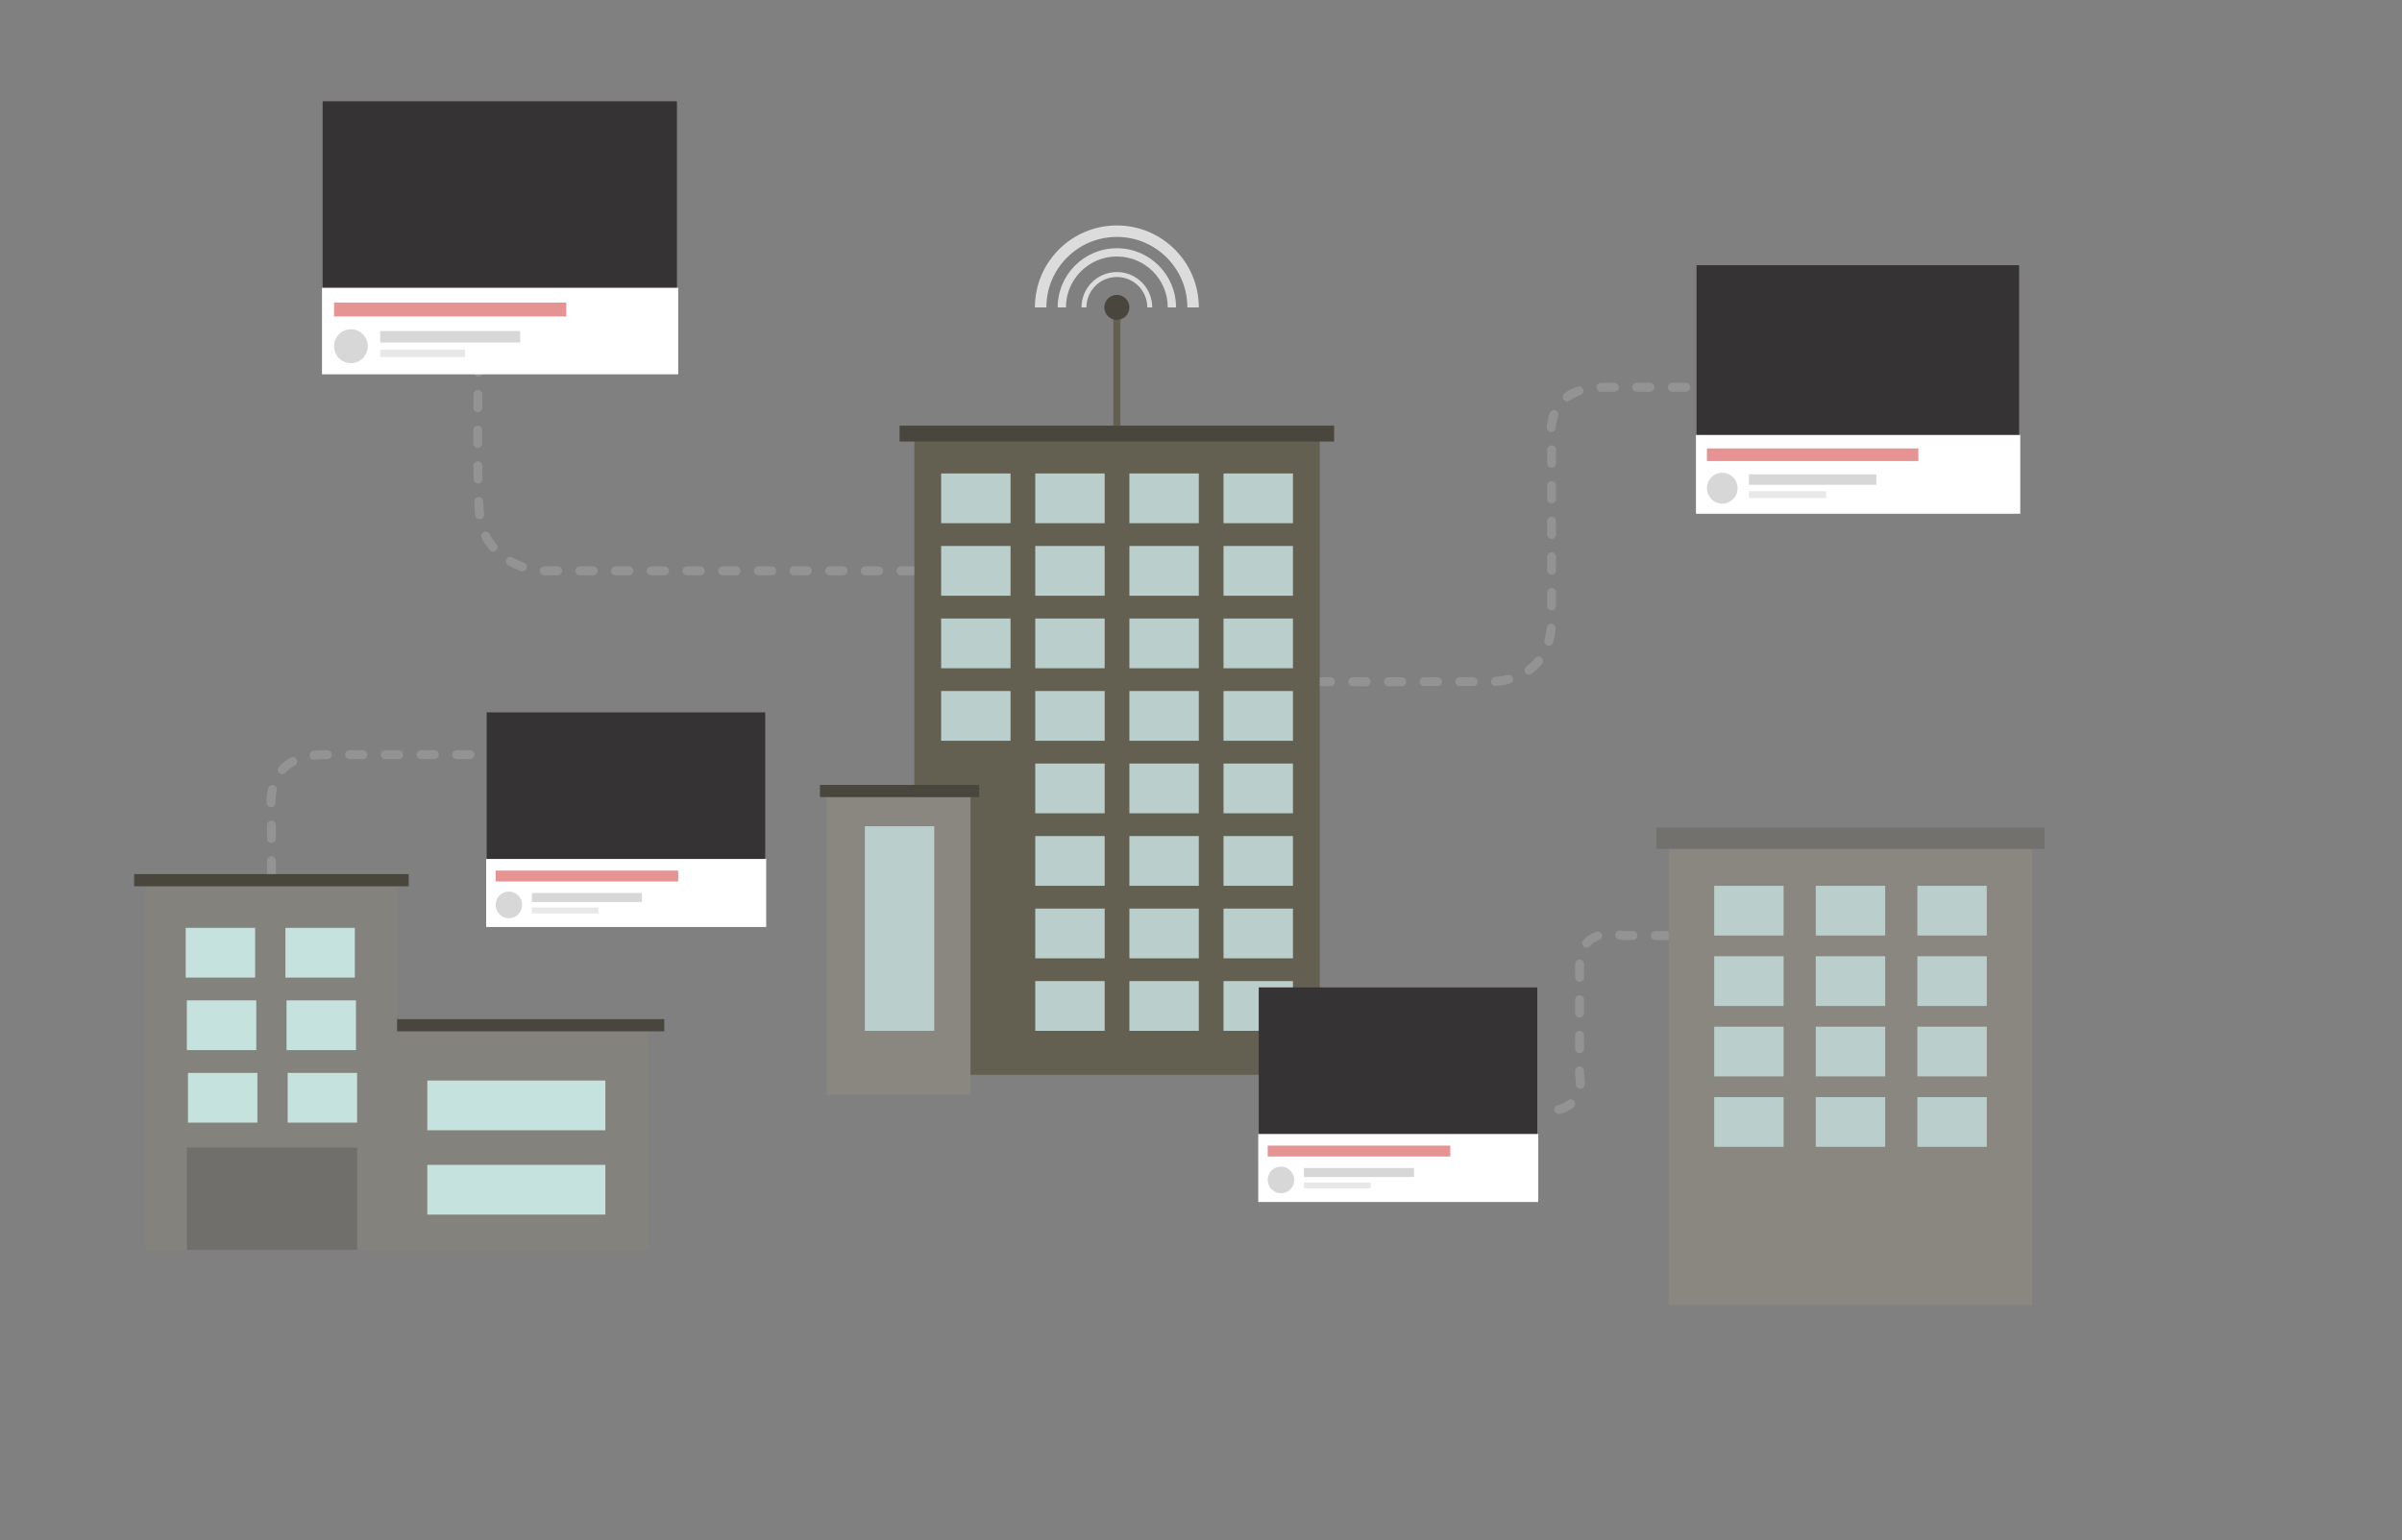 <?xml version="1.0" encoding="utf-8"?>
<!-- Generator: Adobe Illustrator 16.2.1, SVG Export Plug-In . SVG Version: 6.00 Build 0)  -->
<!DOCTYPE svg PUBLIC "-//W3C//DTD SVG 1.1//EN" "http://www.w3.org/Graphics/SVG/1.1/DTD/svg11.dtd">
<svg version="1.1" id="Layer_1" xmlns="http://www.w3.org/2000/svg" xmlns:xlink="http://www.w3.org/1999/xlink" x="0px" y="0px"
	 width="460px" height="295px" viewBox="0 0 460 295" enable-background="new 0 0 460 295" xml:space="preserve">
<rect x="0" y="0" width="460" height="295" fill="#808080" stroke="none"/>
<path fill="none" stroke="#939393" stroke-width="1.708" stroke-linecap="round" stroke-linejoin="round" stroke-miterlimit="10" stroke-dasharray="2.562,4.271" d="
	M319.562,179.181h-8.812c0,0-8.25-2.181-8.25,5.819s0,20.867,0,20.867s1.764,6.993-6.993,6.993"/>
<path fill="none" stroke="#939393" stroke-width="1.708" stroke-linecap="round" stroke-linejoin="round" stroke-miterlimit="10" stroke-dasharray="2.562,4.271" d="
	M51.976,167.416v-12.724c0,0-1.54-10.158,10.158-10.158s30.912,0,30.912,0"/>
<path fill="none" stroke="#939393" stroke-width="1.708" stroke-linecap="round" stroke-linejoin="round" stroke-miterlimit="10" stroke-dasharray="2.562,4.271" d="
	M252.229,130.569l32.912-0.006c0,0,12,0.667,12-12s0-34.463,0-34.463s-1.821-9.923,9.922-9.923c11.744,0,29.744,0,29.744,0"/>
<rect x="324.897" y="50.792" fill="#353333" width="61.774" height="32.77"/>
<rect x="324.785" y="83.307" fill="#FFFFFF" width="62.108" height="15.093"/>
<rect x="326.886" y="85.886" opacity="0.5" fill="#CF2A28" enable-background="new    " width="40.494" height="2.422"/>
<ellipse fill="#D7D7D7" cx="329.825" cy="93.502" rx="2.938" ry="2.96"/>
<rect x="334.926" y="90.853" fill="#D7D7D7" width="24.411" height="2.003"/>
<rect x="334.926" y="94.083" fill="#E8E8E8" width="14.797" height="1.304"/>
<path fill="none" stroke="#939393" stroke-width="1.708" stroke-linecap="round" stroke-linejoin="round" stroke-miterlimit="10" stroke-dasharray="2.562,4.271" d="
	M175.108,109.333h-72c0,0-10.667-1.047-11.333-11.523s0-34.049,0-34.049"/>
<rect x="61.789" y="19.403" fill="#353333" width="67.85" height="35.993"/>
<rect x="61.667" y="55.115" fill="#FFFFFF" width="68.215" height="16.577"/>
<rect x="63.973" y="57.948" opacity="0.5" fill="#CF2A28" enable-background="new    " width="44.475" height="2.66"/>
<ellipse fill="#D7D7D7" cx="67.201" cy="66.312" rx="3.227" ry="3.251"/>
<rect x="72.803" y="63.403" fill="#D7D7D7" width="26.813" height="2.2"/>
<rect x="72.803" y="66.95" fill="#E8E8E8" width="16.253" height="1.432"/>
<rect x="175.108" y="83.045" fill="#636052" width="77.626" height="122.822"/>
<rect x="158.358" y="152.666" fill="#898780" width="27.5" height="57"/>
<rect x="157.024" y="150.334" fill="#49473D" width="30.5" height="2.332"/>
<rect x="172.274" y="81.522" fill="#49473D" width="83.226" height="3.045"/>
<rect x="180.234" y="90.681" fill="#BACECC" width="13.295" height="9.526"/>
<rect x="198.261" y="90.681" fill="#BACECC" width="13.294" height="9.526"/>
<rect x="216.288" y="90.681" fill="#BACECC" width="13.295" height="9.526"/>
<rect x="234.314" y="90.681" fill="#BACECC" width="13.295" height="9.526"/>
<rect x="180.234" y="104.57" fill="#BACECC" width="13.295" height="9.526"/>
<rect x="198.261" y="104.57" fill="#BACECC" width="13.294" height="9.526"/>
<rect x="216.288" y="104.57" fill="#BACECC" width="13.295" height="9.526"/>
<rect x="234.314" y="104.57" fill="#BACECC" width="13.295" height="9.526"/>
<rect x="180.234" y="118.46" fill="#BACECC" width="13.295" height="9.526"/>
<rect x="198.261" y="118.46" fill="#BACECC" width="13.294" height="9.526"/>
<rect x="216.288" y="118.46" fill="#BACECC" width="13.295" height="9.526"/>
<rect x="234.314" y="118.46" fill="#BACECC" width="13.295" height="9.526"/>
<rect x="180.234" y="132.35" fill="#BACECC" width="13.295" height="9.526"/>
<rect x="198.261" y="132.35" fill="#BACECC" width="13.294" height="9.526"/>
<rect x="216.288" y="132.35" fill="#BACECC" width="13.295" height="9.526"/>
<rect x="234.314" y="132.35" fill="#BACECC" width="13.295" height="9.526"/>
<rect x="198.261" y="146.239" fill="#BACECC" width="13.294" height="9.526"/>
<rect x="216.288" y="146.239" fill="#BACECC" width="13.295" height="9.526"/>
<rect x="234.314" y="146.239" fill="#BACECC" width="13.295" height="9.526"/>
<rect x="198.261" y="160.129" fill="#BACECC" width="13.294" height="9.526"/>
<rect x="216.288" y="160.129" fill="#BACECC" width="13.295" height="9.526"/>
<rect x="234.314" y="160.129" fill="#BACECC" width="13.295" height="9.526"/>
<rect x="198.261" y="174.02" fill="#BACECC" width="13.294" height="9.525"/>
<rect x="216.288" y="174.02" fill="#BACECC" width="13.295" height="9.525"/>
<rect x="234.314" y="174.02" fill="#BACECC" width="13.295" height="9.525"/>
<rect x="198.261" y="187.908" fill="#BACECC" width="13.294" height="9.525"/>
<rect x="165.627" y="158.25" fill="#BACECC" width="13.294" height="39.186"/>
<rect x="216.288" y="187.908" fill="#BACECC" width="13.295" height="9.525"/>
<rect x="234.314" y="187.908" fill="#BACECC" width="13.295" height="9.525"/>
<rect x="213.206" y="59.698" fill="#636052" width="1.363" height="21.825"/>
<circle fill="#49473D" cx="213.887" cy="58.875" r="2.401"/>
<path fill="#DCDCDC" d="M213.887,43.18c-8.668,0-15.695,7.027-15.695,15.695h2.195c0-7.456,6.044-13.5,13.5-13.5
	c7.457,0,13.5,6.044,13.5,13.5h2.196C229.583,50.207,222.555,43.18,213.887,43.18z"/>
<path fill="#DCDCDC" d="M213.887,47.542c-6.259,0-11.333,5.074-11.333,11.333h1.585c0-5.384,4.364-9.748,9.748-9.748
	c5.384,0,9.749,4.364,9.749,9.748h1.585C225.221,52.616,220.146,47.542,213.887,47.542z"/>
<path fill="#DCDCDC" d="M213.887,52.103c-3.74,0-6.773,3.032-6.773,6.772h0.948c0-3.217,2.608-5.825,5.825-5.825
	c3.218,0,5.826,2.608,5.826,5.825h0.948C220.66,55.135,217.627,52.103,213.887,52.103z"/>
<rect x="319.562" y="160.555" fill="#898780" width="69.639" height="89.371"/>
<polygon fill="#84827C" points="76.043,196.361 76.043,168.582 27.816,168.582 27.816,239.375 76.043,239.375 124.271,239.375 
	124.271,196.361 "/>
<rect x="241.058" y="189.113" fill="#353333" width="53.339" height="28.294"/>
<rect x="240.962" y="217.188" fill="#FFFFFF" width="53.625" height="13.031"/>
<rect x="242.775" y="219.414" opacity="0.5" fill="#CF2A28" enable-background="new    " width="34.962" height="2.091"/>
<ellipse fill="#D7D7D7" cx="245.312" cy="225.989" rx="2.537" ry="2.556"/>
<rect x="249.717" y="223.702" fill="#D7D7D7" width="21.078" height="1.729"/>
<rect x="249.717" y="226.49" fill="#E8E8E8" width="12.776" height="1.126"/>
<rect x="93.203" y="136.439" fill="#353333" width="53.339" height="28.293"/>
<rect x="93.107" y="164.514" fill="#FFFFFF" width="53.625" height="13.031"/>
<rect x="94.92" y="166.74" opacity="0.5" fill="#CF2A28" enable-background="new    " width="34.962" height="2.09"/>
<ellipse fill="#D7D7D7" cx="97.458" cy="173.315" rx="2.537" ry="2.556"/>
<rect x="101.862" y="171.027" fill="#D7D7D7" width="21.078" height="1.73"/>
<rect x="101.862" y="173.816" fill="#E8E8E8" width="12.776" height="1.125"/>
<rect x="25.69" y="167.416" fill="#49473D" width="52.572" height="2.332"/>
<rect x="76.043" y="195.195" fill="#49473D" width="51.171" height="2.332"/>
<rect x="35.566" y="177.709" fill="#C5E2DE" width="13.295" height="9.525"/>
<rect x="54.659" y="177.71" fill="#C5E2DE" width="13.295" height="9.525"/>
<rect x="35.782" y="191.598" fill="#C5E2DE" width="13.295" height="9.525"/>
<rect x="54.875" y="191.599" fill="#C5E2DE" width="13.295" height="9.525"/>
<rect x="35.998" y="205.486" fill="#C5E2DE" width="13.295" height="9.525"/>
<rect x="55.091" y="205.487" fill="#C5E2DE" width="13.295" height="9.525"/>
<rect x="81.833" y="206.951" fill="#C5E2DE" width="34.097" height="9.525"/>
<rect x="81.833" y="223.104" fill="#C5E2DE" width="34.097" height="9.525"/>
<rect x="35.782" y="219.787" fill="#706F6B" width="32.604" height="19.588"/>
<rect x="317.214" y="158.514" fill="#72716D" width="74.333" height="4.083"/>
<rect x="328.278" y="169.655" fill="#BACECC" width="13.294" height="9.525"/>
<rect x="347.733" y="169.655" fill="#BACECC" width="13.294" height="9.525"/>
<rect x="367.188" y="169.655" fill="#BACECC" width="13.294" height="9.525"/>
<rect x="328.278" y="183.146" fill="#BACECC" width="13.294" height="9.525"/>
<rect x="347.733" y="183.146" fill="#BACECC" width="13.294" height="9.525"/>
<rect x="367.188" y="183.146" fill="#BACECC" width="13.294" height="9.525"/>
<rect x="328.278" y="196.636" fill="#BACECC" width="13.294" height="9.525"/>
<rect x="347.733" y="196.636" fill="#BACECC" width="13.294" height="9.525"/>
<rect x="367.188" y="196.636" fill="#BACECC" width="13.294" height="9.525"/>
<rect x="328.278" y="210.126" fill="#BACECC" width="13.294" height="9.525"/>
<rect x="347.733" y="210.126" fill="#BACECC" width="13.294" height="9.525"/>
<rect x="367.188" y="210.126" fill="#BACECC" width="13.294" height="9.525"/>
</svg>
